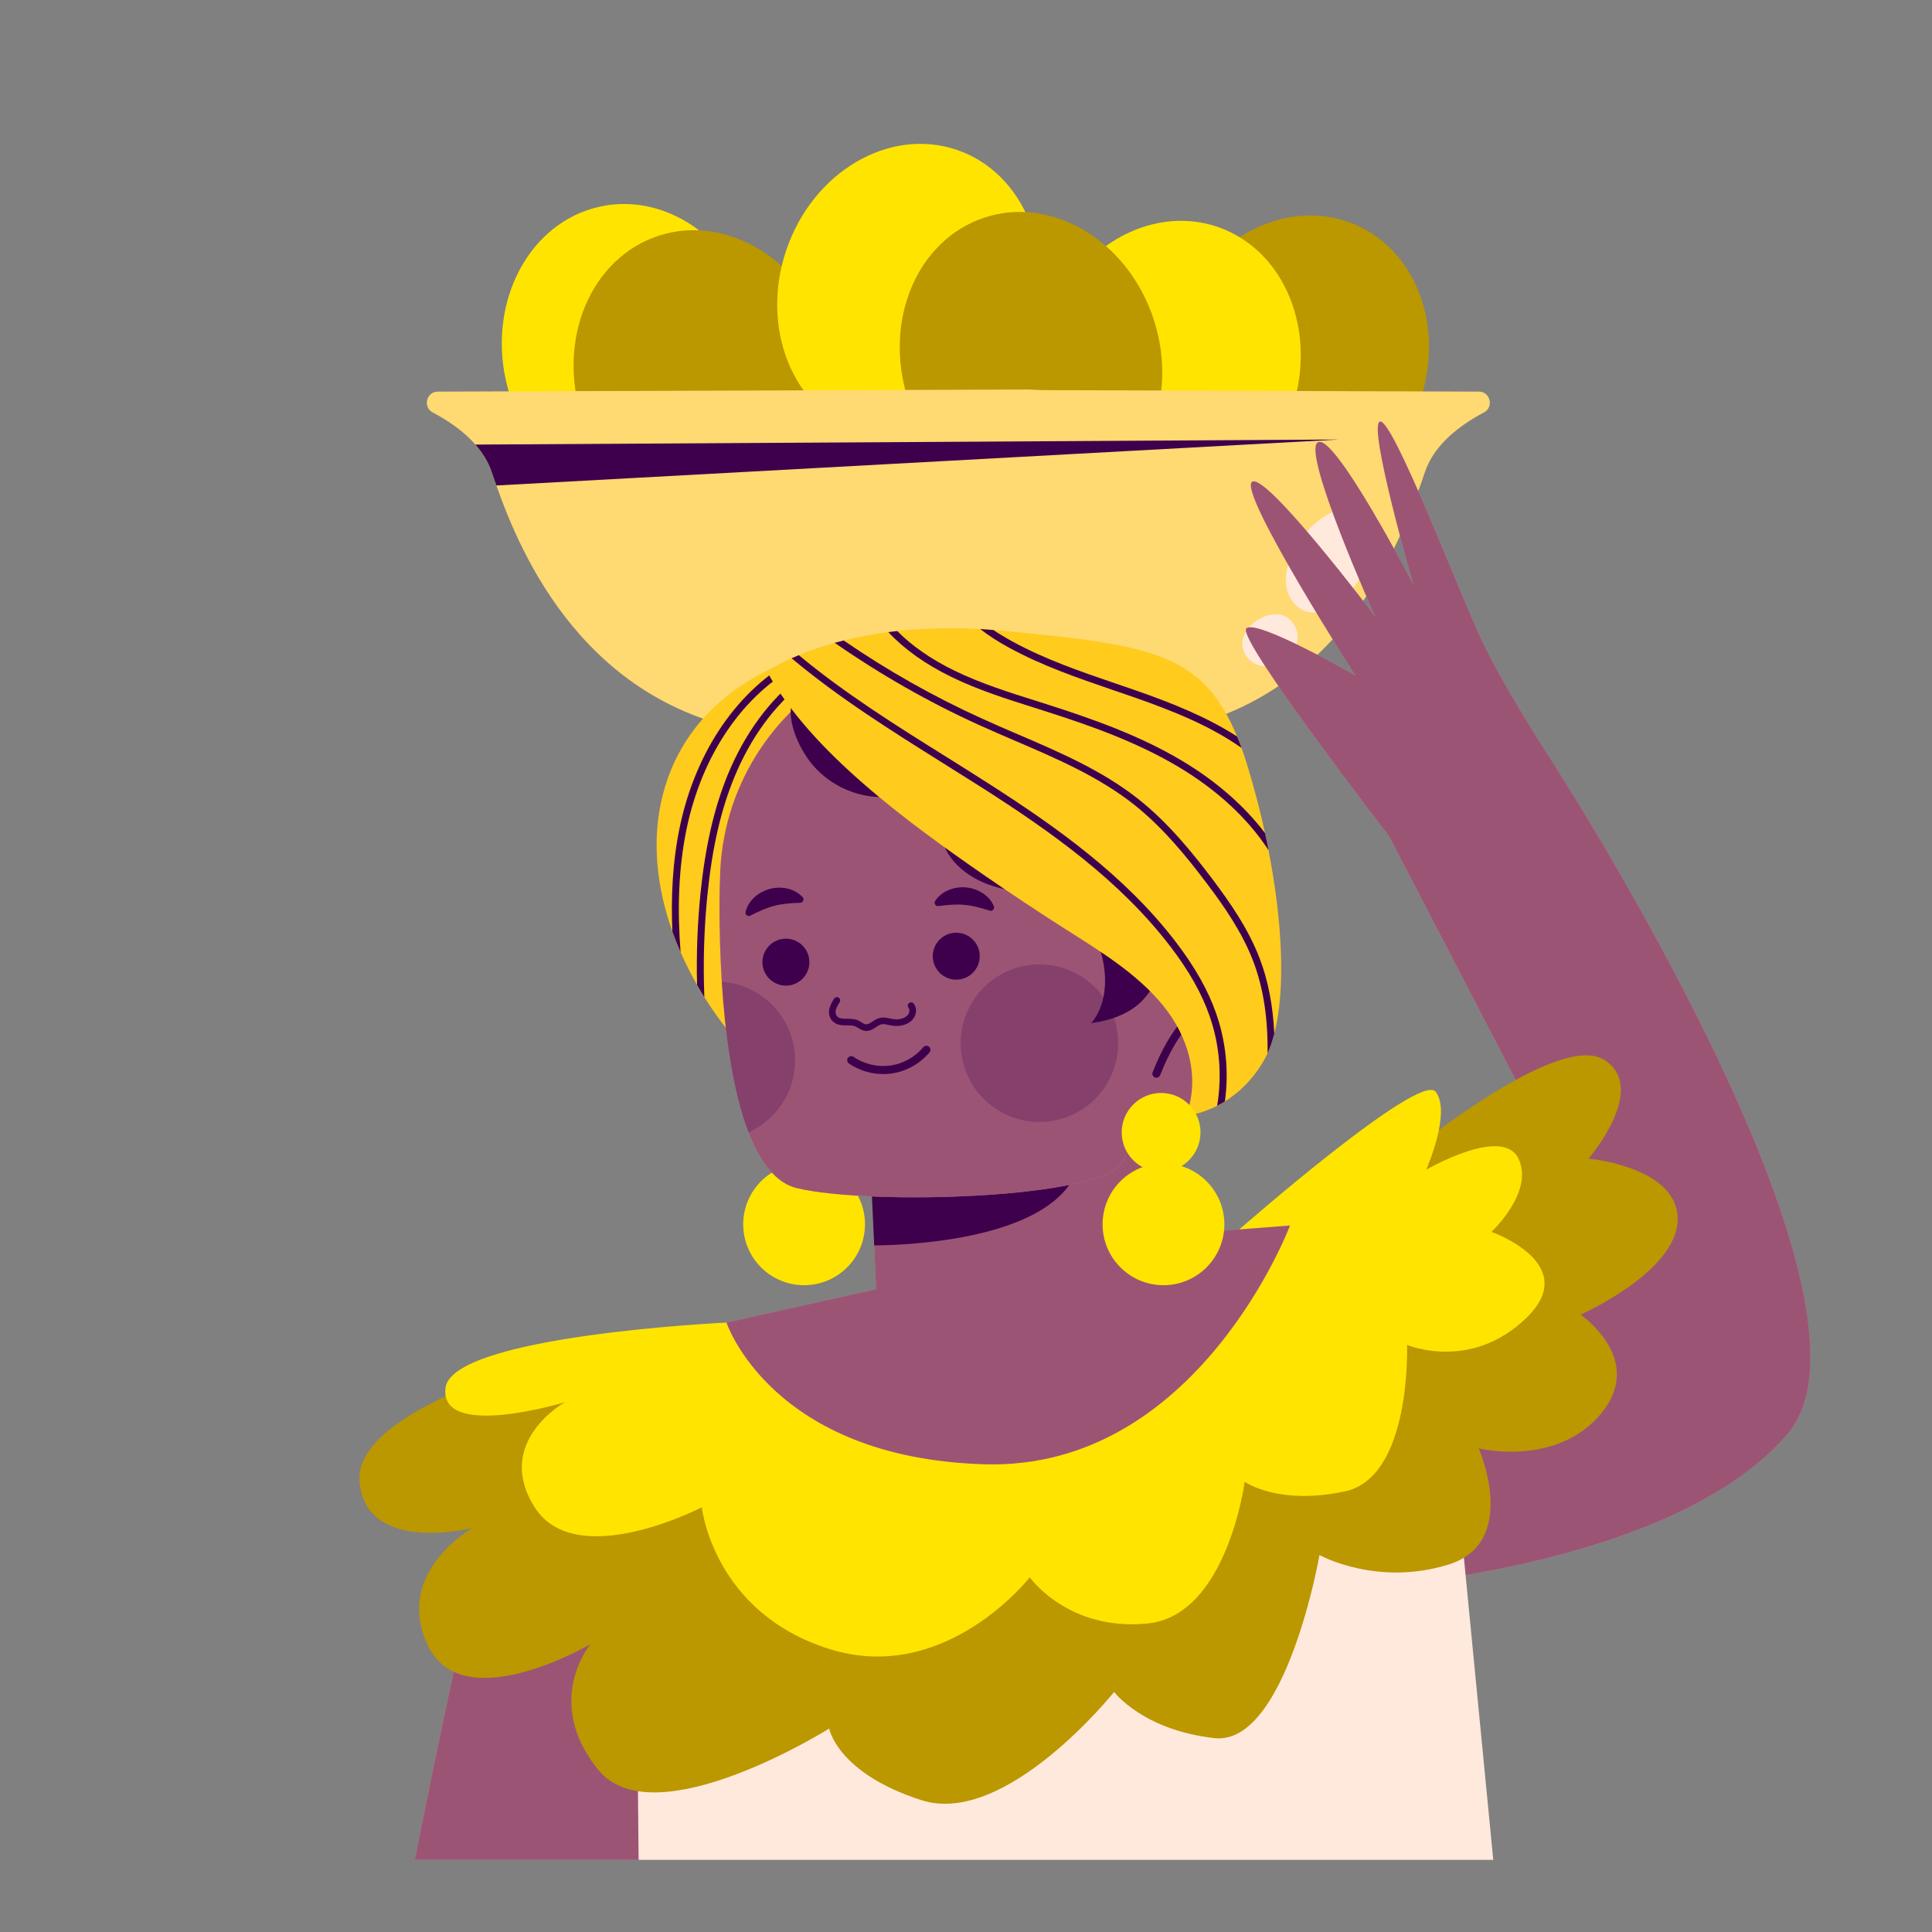 <?xml version="1.0" encoding="UTF-8" standalone="no"?>
<!-- Generator: Adobe Illustrator 24.2.1, SVG Export Plug-In . SVG Version: 6.00 Build 0)  -->

<svg
   version="1.1"
   id="Capa_1"
   x="0px"
   y="0px"
   viewBox="0 0 522.373 522.373"
   style="enable-background:new 0 0 522.373 522.373;"
   xml:space="preserve"
   width="512"
   height="512"
   sodipodi:docname="colombia.svg"
   inkscape:version="1.4 (1:1.4+202410161351+e7c3feb100)"
   xmlns:inkscape="http://www.inkscape.org/namespaces/inkscape"
   xmlns:sodipodi="http://sodipodi.sourceforge.net/DTD/sodipodi-0.dtd"
   xmlns="http://www.w3.org/2000/svg"
   xmlns:svg="http://www.w3.org/2000/svg"><rect x="0" y="0" width="522.373" height="522.373" fill="#808080" stroke="none"/><defs
   id="defs67" /><sodipodi:namedview
   id="namedview67"
   pagecolor="#505050"
   bordercolor="#ffffff"
   borderopacity="1"
   inkscape:showpageshadow="0"
   inkscape:pageopacity="0"
   inkscape:pagecheckerboard="1"
   inkscape:deskcolor="#505050"
   inkscape:zoom="1.5683594"
   inkscape:cx="122.42092"
   inkscape:cy="247.71108"
   inkscape:window-width="1920"
   inkscape:window-height="1011"
   inkscape:window-x="0"
   inkscape:window-y="32"
   inkscape:window-maximized="1"
   inkscape:current-layer="g17" />
<g
   id="g67">
	
	<g
   id="g66">
		
		<g
   id="g48">
			<g
   id="g7">
				<g
   id="g6">
					
						<ellipse
   transform="matrix(0.385 -0.923 0.923 0.385 125.311 383.722)"
   style="fill:#bb9700;fill-opacity:1"
   cx="350.447"
   cy="97.878"
   rx="40.438"
   ry="34.924"
   id="ellipse2" />
					
						<ellipse
   transform="matrix(0.976 -0.216 0.216 0.976 -16.564 39.127)"
   style="fill:#ffe400;fill-opacity:1"
   cx="170.925"
   cy="95.427"
   rx="34.924"
   ry="40.438"
   id="ellipse3" />
					
						<ellipse
   transform="matrix(0.952 -0.307 0.307 0.952 -22.168 63.443)"
   style="fill:#bb9700;fill-opacity:1"
   cx="190.531"
   cy="102.167"
   rx="34.924"
   ry="40.438"
   id="ellipse4" />
					
						<ellipse
   transform="matrix(0.322 -0.947 0.947 0.322 91.878 286.069)"
   style="fill:#ffe400;fill-opacity:1"
   cx="245.674"
   cy="78.884"
   rx="40.438"
   ry="34.924"
   id="ellipse5" />
					
						<ellipse
   transform="matrix(0.322 -0.947 0.947 0.322 119.927 366.9)"
   style="fill:#ffe400;fill-opacity:1"
   cx="316.135"
   cy="99.716"
   rx="40.438"
   ry="34.924"
   id="ellipse6" />
				</g>
				<path
   style="fill:#bb9700;fill-opacity:1"
   d="M311.997,86.541c6.858,21.254-2.463,43.286-20.819,49.209      c-18.356,5.923-38.796-6.506-45.654-27.76c-6.858-21.254,2.463-43.286,20.819-49.209      C284.699,52.858,305.139,65.287,311.997,86.541z"
   id="path6" />
			</g>
			<g
   id="g47">
				<g
   id="g10">
					<path
   style="fill:#FFD972;"
   d="M401.243,111.51c-6.393,3.375-13.389,8.587-15.913,15.968       c-5.158,14.952-21.482,64.446-75.201,71.003c-23.649,2.881-40.056,3.567-51.003,3.457c-10.974,0.11-27.381-0.576-51.03-3.457       c-49.823-6.091-67.464-49.082-73.884-67.217c-0.521-1.427-0.933-2.689-1.317-3.786c-0.933-2.716-2.469-5.13-4.362-7.271       c-3.21-3.704-7.517-6.557-11.55-8.697c-2.689-1.426-1.728-5.515,1.289-5.624l159.866-0.576l3.21,0.165l118.604,0.411       C402.971,105.995,403.931,110.083,401.243,111.51z"
   id="path7" />
					<g
   id="g9">
						<path
   style="fill:#FFE9DC;"
   d="M347.648,156.986c0.039,3.437,1.94,7.012,5.161,8.212c2.294,0.855,4.926,0.409,7.085-0.744        c2.159-1.153,3.906-2.949,5.448-4.85c4.226-5.211,14.19-21.122,1.523-22.403C357.397,136.244,347.546,148.137,347.648,156.986        z"
   id="path8" />
						<path
   style="fill:#FFE9DC;"
   d="M337.413,169.981c-1.034,1.345-1.656,3.053-1.48,4.74c0.251,2.403,2.165,4.47,4.478,5.167        c2.313,0.697,4.908,0.118,6.887-1.267c2.237-1.566,3.759-4.263,3.53-6.984c-0.228-2.721-2.426-5.264-5.145-5.518        C342.618,165.831,339.244,167.598,337.413,169.981z"
   id="path9" />
					</g>
					<path
   style="fill:#3E004D;"
   d="M361.955,118.835l-227.742,12.428c-0.521-1.427-0.933-2.689-1.317-3.786       c-0.933-2.716-2.469-5.13-4.362-7.271L361.955,118.835z"
   id="path10" />
				</g>
				<g
   id="g12">
					<path
   style="fill:#FFAB9F;"
   d="M419.176,205.127c0,0-12.698-19.477-18.724-32.39c-6.026-12.913-23.889-59.615-27.332-58.754       c-3.443,0.861,9.039,44.119,9.039,44.119s-21.307-41.106-25.826-38.524s15.495,47.132,15.495,47.132       s-29.915-39.6-33.358-36.372c-3.443,3.228,27.978,52.298,27.978,52.298s-26.902-15.496-29.485-12.698       c-2.582,2.798,38.631,56.171,38.631,56.171l49.814,95.921l-67.846,11.713l13.404,95.314c0,0,81.352-5.165,112.343-41.321       C514.242,351.65,419.176,205.127,419.176,205.127z"
   id="path11" />
					<path
   style="opacity:0.51;fill:#3E004D;"
   d="M419.176,205.127c0,0-12.698-19.477-18.724-32.39       c-6.026-12.913-23.889-59.615-27.332-58.754c-3.443,0.861,9.039,44.119,9.039,44.119s-21.307-41.106-25.826-38.524       s15.495,47.132,15.495,47.132s-29.915-39.6-33.358-36.372c-3.443,3.228,27.978,52.298,27.978,52.298       s-26.902-15.496-29.485-12.698c-2.582,2.798,38.631,56.171,38.631,56.171l49.814,95.921l-67.846,11.713l13.404,95.314       c0,0,81.352-5.165,112.343-41.321C514.242,351.65,419.176,205.127,419.176,205.127z"
   id="path12" />
				</g>
				<g
   id="g14">
					<path
   style="fill:#FFAB9F;"
   d="M194.491,358.887l-0.48,11.405l-1.922,45.999v0.025l-1.037,24.453l-1.77,42.079l-16.685,20.028       h-60.443c2.933-14.743,6.575-32.722,10.52-50.854c1.72-7.991,3.515-16.007,5.31-23.821       c2.605-11.304,7.409-21.014,13.251-29.283c0-0.025,0-0.025,0-0.025c9.786-13.782,22.531-23.594,33.102-30.017       c10.014-6.12,18.106-9.23,19.826-9.862C194.39,358.937,194.491,358.887,194.491,358.887z"
   id="path13" />
					<path
   style="opacity:0.51;fill:#3E004D;"
   d="M194.491,358.887l-0.48,11.405l-1.922,45.999v0.025l-1.037,24.453l-1.77,42.079       l-16.474,20.028h-60.654c2.933-14.743,6.575-32.722,10.52-50.854c1.72-7.991,3.515-16.007,5.31-23.821       c2.605-11.304,7.409-21.014,13.251-29.283c0-0.025,0-0.025,0-0.025c9.786-13.782,22.531-23.594,33.102-30.017       c10.014-6.12,18.106-9.23,19.826-9.862C194.39,358.937,194.491,358.887,194.491,358.887z"
   id="path14" />
				</g>
				<g
   id="g17"
   style="stroke-width:1;stroke-dasharray:none">
					<polygon
   style="fill:#FFE9DC;stroke-width:1;stroke-dasharray:none"
   points="403.748,502.876 172.668,502.876 172.491,484.289 172.111,443.702 191.052,440.769        208.576,438.063 277.688,427.366 278.952,427.164 331.45,419.046 368.75,413.255 394.644,409.26 395.808,421.171        396.263,425.874      "
   id="polygon14" />
					<g
   id="g16"
   style="stroke-width:1;stroke-dasharray:none">
						<path
   style="fill:#bb9700;stroke-width:1;stroke-dasharray:none;fill-opacity:1"
   d="M383.45,309.829c0,0,38.308-30.991,50.361-23.243c12.052,7.748-4.304,26.687-4.304,26.687        s24.104,2.152,24.104,16.356c0,14.204-26.256,25.826-26.256,25.826s17.648,12.052,5.596,26.687        c-12.052,14.635-33.143,9.47-33.143,9.47s11.191,25.395-8.178,31.421c-19.369,6.026-34.865-2.583-34.865-2.583        s-9.039,51.652-28.408,49.5c-19.369-2.152-27.117-12.483-27.117-12.483s-29.269,36.587-52.082,29.269        s-24.965-19.369-24.965-19.369s-47.347,29.7-62.413,11.191c-15.065-18.509-2.152-34.004-2.152-34.004        s-34.435,20.23-43.904,0.431c-9.469-19.8,12.052-31.852,12.052-31.852s-28.839,7.317-30.561-12.483        c-1.722-19.8,52.513-33.574,52.513-33.574l136.016,9.9L383.45,309.829z"
   id="path15" />
						<path
   style="fill:#ffe400;stroke-width:1;stroke-dasharray:none;fill-opacity:1"
   d="M334.811,332.642c0,0,49.069-43.043,53.374-37.448c4.305,5.596-2.582,21.091-2.582,21.091        s20.661-12.052,24.965-3.013c4.304,9.039-7.317,19.8-7.317,19.8s24.535,8.609,9.47,23.243        c-15.065,14.635-32.282,7.317-32.282,7.317s1.291,35.726-16.787,39.6s-27.117-2.583-27.117-2.583s-4.735,36.156-26.256,38.309        c-21.521,2.152-31.852-12.483-31.852-12.483s-22.813,29.269-54.234,19.369c-31.422-9.9-34.435-38.309-34.435-38.309        s-34.004,17.648-45.195,0c-11.191-17.648,8.178-28.408,8.178-28.408s-34.004,10.33-32.282-3.874        c1.722-14.204,75.978-17.658,75.978-17.658S271.538,376.116,334.811,332.642z"
   id="path16" />
					</g>
				</g>
				<g
   id="g46">
					<g
   id="g18">
						<path
   style="fill:#FFBA00;"
   d="M227.419,306.171c0,5.884-4.77,10.653-10.653,10.653c-5.884,0-10.653-4.77-10.653-10.653        c0-5.883,4.77-10.653,10.653-10.653C222.649,295.518,227.419,300.287,227.419,306.171z"
   id="path17" />
						<path
   style="fill:#ffe400;fill-opacity:1"
   d="M233.876,331.028c0,9.093-7.371,16.464-16.464,16.464c-9.093,0-16.464-7.371-16.464-16.464        c0-9.093,7.371-16.464,16.464-16.464C226.504,314.564,233.876,321.935,233.876,331.028z"
   id="path18" />
					</g>
					<g
   id="g21">
						<g
   id="g20">
							<path
   style="fill:#FFAB9F;"
   d="M348.794,331.348c0,0-24.959,66.279-82.641,64.56s-69.719-38.311-69.719-38.311l40.461-9.028         l-0.531-11.835l-0.759-16.564l0.126-0.025l73.461-21.52l0.86,35.732L348.794,331.348z"
   id="path19" />
							<path
   style="opacity:0.51;fill:#3E004D;"
   d="M348.794,331.348c0,0-24.959,66.279-82.641,64.56s-69.719-38.311-69.719-38.311         l40.461-9.028l-0.531-11.835l-0.759-16.564l0.126-0.025l73.461-21.52l0.86,35.732L348.794,331.348z"
   id="path20" />
						</g>
						<path
   style="fill:#3E004D;"
   d="M289.823,319.311c-9.888,16.184-45.442,17.373-53.459,17.423l-0.759-16.564l0.126-0.025        L289.823,319.311z"
   id="path21" />
					</g>
					<g
   id="g26">
						<path
   style="fill:#ffcb1d;fill-opacity:1"
   d="M272.931,226.1c0,0-45.847,69.516-58.415,66.937c-5.841-1.189-15.906-10.317-24.049-23.391        c0-0.025-0.025-0.025-0.025-0.025c-0.683-1.087-1.34-2.2-1.972-3.338c-1.618-2.807-3.11-5.766-4.451-8.825        c-0.784-1.821-1.543-3.692-2.225-5.589c-4.147-11.708-5.841-24.732-2.478-37.375c9.685-36.49,51.663-40.359,52.624-40.688        L272.931,226.1z"
   id="path22" />
						<g
   id="g25">
							<g
   id="g23">
								<path
   style="fill:#3E004D;"
   d="M217.5,184.375c-7.991,6.094-14.541,15.021-18.966,25.819          c-3.667,8.927-5.968,19.016-7.258,31.736c-0.936,9.205-1.189,18.46-0.835,27.69c-0.683-1.087-1.34-2.2-1.972-3.338          c-0.202-8.193,0.101-16.387,0.91-24.554c1.315-12.897,3.667-23.138,7.384-32.242c4.577-11.127,11.329-20.331,19.573-26.628          L217.5,184.375z"
   id="path23" />
							</g>
							<g
   id="g24">
								<path
   style="fill:#3E004D;"
   d="M215.856,179.773c-14.92,8.067-25.92,24.099-30.143,44.001          c-2.377,11.253-2.554,22.734-1.694,33.683c-0.784-1.821-1.543-3.692-2.225-5.589c-0.405-9.357,0.051-18.991,2.048-28.474          c4.35-20.458,15.704-36.971,31.104-45.291L215.856,179.773z"
   id="path24" />
							</g>
						</g>
					</g>
					<g
   id="g31">
						<path
   style="fill:#FFAB9F;"
   d="M195.153,265.456c0.86,13.58,2.832,29.359,7.232,40.713c3.06,7.915,7.283,13.706,13.124,15.097        c19.522,4.678,82.742,2.908,87.926-7.106c1.922-3.717,3.743-7.51,5.487-11.329c3.313,0.708,7.055,0.101,10.444-0.784        c4.274-1.138,8.573-2.579,12.239-5.058c5.639-3.793,9.66-10.191,9.913-16.968c0.253-6.802-3.566-13.757-9.736-16.589        c-2.63-1.189-5.26-1.441-7.814-1.062c0.025-0.101,0.051-0.228,0.051-0.329c1.189-6.651,1.467-13.453,1.087-20.23        c-0.379-6.524-0.835-13.023-2.453-19.396c-2.605-10.292-7.46-19.876-14.616-27.715c-12.29-13.478-29.966-21.292-48.199-21.292        c-11.278,0-21.874,2.858-31.129,7.915c-19.927,10.848-33.582,31.812-34.037,56.013        C194.647,237.336,194.167,249.955,195.153,265.456z"
   id="path26" />
						<path
   style="opacity:0.51;fill:#3E004D;"
   d="M195.153,265.456c0.86,13.58,2.832,29.359,7.232,40.713        c3.06,7.915,7.283,13.706,13.124,15.097c19.522,4.678,82.742,2.908,87.926-7.106c1.922-3.717,3.743-7.51,5.487-11.329        c3.313,0.708,7.055,0.101,10.444-0.784c4.274-1.138,8.573-2.579,12.239-5.058c5.639-3.793,9.66-10.191,9.913-16.968        c0.253-6.802-3.566-13.757-9.736-16.589c-2.63-1.189-5.26-1.441-7.814-1.062c0.025-0.101,0.051-0.228,0.051-0.329        c1.189-6.651,1.467-13.453,1.087-20.23c-0.379-6.524-0.835-13.023-2.453-19.396c-2.605-10.292-7.46-19.876-14.616-27.715        c-12.29-13.478-29.966-21.292-48.199-21.292c-11.278,0-21.874,2.858-31.129,7.915c-19.927,10.848-33.582,31.812-34.037,56.013        C194.647,237.336,194.167,249.955,195.153,265.456z"
   id="path27" />
						<path
   style="fill:#3E004D;"
   d="M219.554,206.617c4.241,5.114,10.629,8.388,17.257,8.844c4.809,0.331,9.866-0.719,14.321,1.124        c0.919,0.38,1.813,0.898,2.416,1.689c1.36,1.784,0.868,4.287,0.95,6.528c0.259,7.142,6.917,12.513,13.723,14.695        c6.805,2.182,14.143,2.204,20.995,4.236c6.851,2.033,13.687,7.04,14.411,14.15c0.152,1.489,0.035,3.049,0.626,4.425        c1.078,2.506,4.296,3.549,6.942,2.888c2.646-0.661,4.771-2.627,6.483-4.75c8.274-10.259,9.036-25.295,3.935-37.447        c-5.101-12.152-15.303-21.611-26.738-28.164c-13.178-7.551-28.115-11.581-43.172-13.016        c-9.082-0.866-31.901-4.293-36.999,6.264C211.941,193.803,215.929,202.245,219.554,206.617z"
   id="path28" />
						<path
   style="fill:#3E004D;"
   d="M312.67,291.402c-0.132,0-0.267-0.025-0.398-0.077c-0.561-0.22-0.837-0.852-0.617-1.413        c2.319-5.929,5.023-10.641,8.265-14.4c4.013-4.658,8.912-7.89,14.169-9.347c0.584-0.161,1.18,0.178,1.342,0.758        c0.16,0.58-0.179,1.18-0.759,1.341c-4.839,1.343-9.369,4.341-13.1,8.67c-3.079,3.571-5.66,8.075-7.888,13.772        C313.517,291.138,313.106,291.402,312.67,291.402z"
   id="path29" />
						<g
   style="opacity:0.56;"
   id="g30">
							
								<ellipse
   transform="matrix(0.973 -0.229 0.229 0.973 -57.138 71.856)"
   style="opacity:0.43;fill:#3E004D;"
   cx="281.148"
   cy="282.205"
   rx="21.306"
   ry="21.306"
   id="ellipse29" />
							<path
   style="opacity:0.43;fill:#3E004D;"
   d="M195.153,265.456c0.86,13.58,2.832,29.359,7.232,40.713         c7.409-3.338,12.593-10.798,12.593-19.446C214.978,275.47,206.229,266.24,195.153,265.456z"
   id="path30" />
						</g>
					</g>
					<path
   style="fill:#3E004D;"
   d="M291.011,244.838c3.35,4.046,5.762,8.864,6.993,13.971c1.465,6.073,1.067,13.03-2.943,17.821       c5.627-0.797,11.11-2.722,14.719-7.113c3.609-4.391,5.499-10.158,5.19-15.832c-0.221-4.059-1.754-8.333-5.159-10.554       c-2.557-1.668-5.749-1.938-8.795-2.14C298.315,242.545,294.124,244.985,291.011,244.838z"
   id="path31" />
					<g
   id="g33">
						<path
   style="fill:#3E004D;"
   d="M252.202,258.531c0,3.506,2.842,6.349,6.349,6.349c3.506,0,6.349-2.843,6.349-6.349        c0-3.506-2.842-6.349-6.349-6.349C255.044,252.182,252.202,255.025,252.202,258.531z"
   id="path32" />
						<path
   style="fill:#3E004D;"
   d="M206.145,260.145c0,3.506,2.843,6.349,6.349,6.349c3.506,0,6.349-2.843,6.349-6.349        s-2.842-6.349-6.349-6.349C208.988,253.796,206.145,256.639,206.145,260.145z"
   id="path33" />
					</g>
					<path
   style="fill:#3E004D;"
   d="M234.256,278.748c-0.096,0-0.195-0.005-0.296-0.015c-0.803-0.077-1.41-0.459-1.947-0.795       c-0.254-0.161-0.509-0.323-0.789-0.437c-0.606-0.249-1.373-0.254-2.186-0.262c-1.079-0.007-2.195-0.015-3.192-0.575       c-1.211-0.679-1.868-2.062-1.674-3.519c0.157-1.183,0.787-2.208,1.342-3.114c0.257-0.422,0.803-0.551,1.226-0.294       c0.42,0.259,0.551,0.808,0.293,1.227c-0.484,0.79-0.987,1.608-1.093,2.415c-0.074,0.556,0.085,1.338,0.779,1.729       c0.598,0.336,1.44,0.343,2.332,0.348c0.945,0.007,1.923,0.015,2.844,0.393c0.375,0.151,0.722,0.363,1.064,0.578       c0.424,0.267,0.789,0.494,1.173,0.533c0.522,0.02,1.011-0.244,1.741-0.731c0.58-0.388,1.24-0.83,2.05-1.01       c0.964-0.225,1.911-0.017,2.746,0.163c0.28,0.059,0.559,0.121,0.837,0.163c1.382,0.207,2.772-0.089,3.618-0.78       c0.685-0.561,1.061-1.581,0.504-2.321c-0.295-0.395-0.215-0.953,0.179-1.25c0.395-0.299,0.954-0.212,1.248,0.178       c1.073,1.432,0.721,3.529-0.801,4.774c-1.241,1.017-3.115,1.457-5.018,1.163c-0.314-0.049-0.627-0.116-0.941-0.183       c-0.715-0.153-1.394-0.301-1.979-0.168c-0.488,0.109-0.956,0.422-1.452,0.753C236.134,278.2,235.313,278.748,234.256,278.748z"
   id="path34" />
					<path
   style="fill:#3E004D;"
   d="M238.828,290.409c-3.286,0-6.578-1-9.289-2.86c-0.496-0.341-0.622-1.02-0.282-1.516       c0.341-0.494,1.02-0.622,1.516-0.282c2.868,1.968,6.497,2.825,9.935,2.349c3.447-0.474,6.701-2.279,8.929-4.954       c0.385-0.459,1.075-0.521,1.535-0.138c0.463,0.385,0.525,1.072,0.14,1.536c-2.571,3.084-6.327,5.169-10.305,5.714       C240.285,290.36,239.556,290.409,238.828,290.409z"
   id="path35" />
					<g
   id="g37">
						<path
   style="fill:#3E004D;"
   d="M201.592,246.556c0.727-3.092,3.503-5.417,6.617-6.238c3.123-0.786,6.677-0.093,8.808,2.262        c0.337,0.372,0.308,0.947-0.064,1.283c-0.166,0.15-0.372,0.228-0.579,0.234l-0.065,0.002        c-2.737,0.089-4.839,0.263-6.916,0.817c-2.085,0.519-4.009,1.383-6.449,2.628l-0.056,0.029        c-0.447,0.228-0.994,0.051-1.222-0.396C201.565,246.978,201.545,246.757,201.592,246.556z"
   id="path36" />
						<path
   style="fill:#3E004D;"
   d="M252.845,243.595c1.72-2.67,5.114-3.932,8.324-3.664c3.207,0.304,6.323,2.148,7.543,5.08        c0.193,0.463-0.027,0.995-0.49,1.188c-0.206,0.086-0.426,0.09-0.624,0.027l-0.061-0.02c-2.61-0.832-4.648-1.372-6.79-1.545        c-2.139-0.209-4.241-0.039-6.957,0.318l-0.063,0.008c-0.498,0.065-0.954-0.285-1.019-0.783        C252.679,243.984,252.733,243.769,252.845,243.595z"
   id="path37" />
					</g>
					<g
   id="g44">
						<path
   style="fill:#ffcb1d;fill-opacity:1"
   d="M344.546,279.457c-0.506,1.947-1.087,3.717-1.821,5.285c-0.303,0.733-0.657,1.416-1.037,2.048        c-3.11,5.386-6.954,8.8-10.494,11c-0.733,0.455-1.416,0.835-2.099,1.189c-4.678,2.402-8.37,2.681-8.37,2.681        c3.793-10.469,0.658-21.419-6.423-29.991s-16.816-14.465-26.198-20.433c-7.308-4.653-14.541-9.458-21.697-14.389        c-20.256-14.009-47.364-33.582-58.997-55.279c0,0,2.2-1.593,6.625-3.591c0.607-0.278,1.264-0.556,1.947-0.834        c2.63-1.113,5.867-2.251,9.711-3.338c0.784-0.202,1.593-0.43,2.428-0.632c3.54-0.885,7.561-1.669,12.062-2.251        c0.784-0.126,1.593-0.202,2.402-0.303c6.55-0.708,14.009-0.986,22.43-0.531c0,0,0,0,0.025,0        c1.163,0.076,2.352,0.152,3.54,0.253c1.012,0.076,2.023,0.152,3.06,0.253c38.867,3.768,53.509,5.715,62.84,28.55        c0.43,0.986,0.809,2.023,1.214,3.085c0.607,1.72,1.214,3.54,1.795,5.487c1.745,5.791,3.287,11.708,4.552,17.55        c0,0.025,0,0.025,0,0.025c0.329,1.543,0.658,3.06,0.936,4.577C346.746,249.137,347.631,267.522,344.546,279.457z"
   id="path38" />
						<g
   id="g43">
							<g
   id="g39">
								<path
   style="fill:#3E004D;"
   d="M331.194,297.791c-0.733,0.455-1.416,0.835-2.099,1.189c1.34-8.067,0.683-16.437-2.023-24.2          c-2.099-6.12-5.589-12.29-10.646-18.89c-13.605-17.803-32.217-30.952-50.298-42.534c-3.743-2.377-7.485-4.729-11.253-7.081          c-13.832-8.674-28.095-17.6-40.84-28.297c0.607-0.278,1.264-0.556,1.947-0.834c12.442,10.343,26.375,19.067,39.904,27.513          c3.768,2.352,7.51,4.704,11.253,7.106c18.233,11.658,37.021,24.934,50.803,42.964c5.184,6.777,8.75,13.124,10.924,19.421          C331.497,281.733,332.281,289.876,331.194,297.791z"
   id="path39" />
							</g>
							<g
   id="g40">
								<path
   style="fill:#3E004D;"
   d="M344.546,279.457c-0.506,1.947-1.087,3.717-1.821,5.285          c0.101-9.736-1.189-17.828-3.92-24.959c-3.009-7.814-7.89-14.844-12.745-21.242c-5.209-6.878-11.557-14.743-19.396-20.964          c-9.584-7.586-21.115-12.543-32.293-17.322c-3.287-1.416-6.575-2.832-9.812-4.299          c-13.403-6.094-26.451-13.529-38.867-22.152c0.784-0.202,1.593-0.43,2.428-0.632c11.885,8.168,24.403,15.223,37.224,21.039          c3.237,1.492,6.499,2.883,9.786,4.299c11.278,4.83,22.936,9.837,32.697,17.575c8.016,6.347,14.465,14.338,19.75,21.292          c4.931,6.55,9.913,13.681,12.998,21.722C342.877,265.119,344.166,271.795,344.546,279.457z"
   id="path40" />
							</g>
							<g
   id="g41">
								<path
   style="fill:#3E004D;"
   d="M342.978,229.868c-5.589-8.598-13.934-16.311-24.352-22.531          c-11.253-6.701-23.745-11.127-35.555-14.895l-3.313-1.062c-7.536-2.377-15.324-4.83-22.557-8.37          c-6.954-3.389-12.644-7.435-17.019-12.088c0.784-0.126,1.593-0.202,2.402-0.303c4.046,4.071,9.23,7.662,15.451,10.697          c7.106,3.464,14.819,5.892,22.279,8.244l3.338,1.062c11.911,3.818,24.529,8.269,35.934,15.072          c9.23,5.513,16.842,12.163,22.456,19.573c0,0.025,0,0.025,0,0.025C342.371,226.833,342.7,228.351,342.978,229.868z"
   id="path41" />
							</g>
							<g
   id="g42">
								<path
   style="fill:#3E004D;"
   d="M335.695,202.228c-8.244-5.791-17.777-9.761-29.309-13.782          c-1.846-0.632-3.692-1.264-5.538-1.897c-9.382-3.212-19.092-6.55-27.968-11.405c-3.009-1.618-5.589-3.313-7.839-5.058          c1.163,0.076,2.352,0.152,3.54,0.253c1.568,1.062,3.313,2.099,5.209,3.136c8.724,4.779,18.359,8.092,27.69,11.278          c1.846,0.632,3.692,1.264,5.538,1.897c10.646,3.717,19.598,7.409,27.463,12.492          C334.911,200.129,335.29,201.166,335.695,202.228z"
   id="path42" />
							</g>
						</g>
					</g>
					<g
   id="g45">
						<path
   style="fill:#ffe400;fill-opacity:1"
   d="M324.589,306.171c0,5.884-4.77,10.653-10.653,10.653c-5.883,0-10.653-4.77-10.653-10.653        c0-5.883,4.77-10.653,10.653-10.653C319.819,295.518,324.589,300.287,324.589,306.171z"
   id="path44" />
						<path
   style="fill:#ffe400;fill-opacity:1"
   d="M331.045,331.028c0,9.093-7.371,16.464-16.464,16.464c-9.093,0-16.464-7.371-16.464-16.464        c0-9.093,7.371-16.464,16.464-16.464C323.674,314.564,331.045,321.935,331.045,331.028z"
   id="path45" />
					</g>
				</g>
			</g>
		</g>
		
		
	</g>
</g>















</svg>
